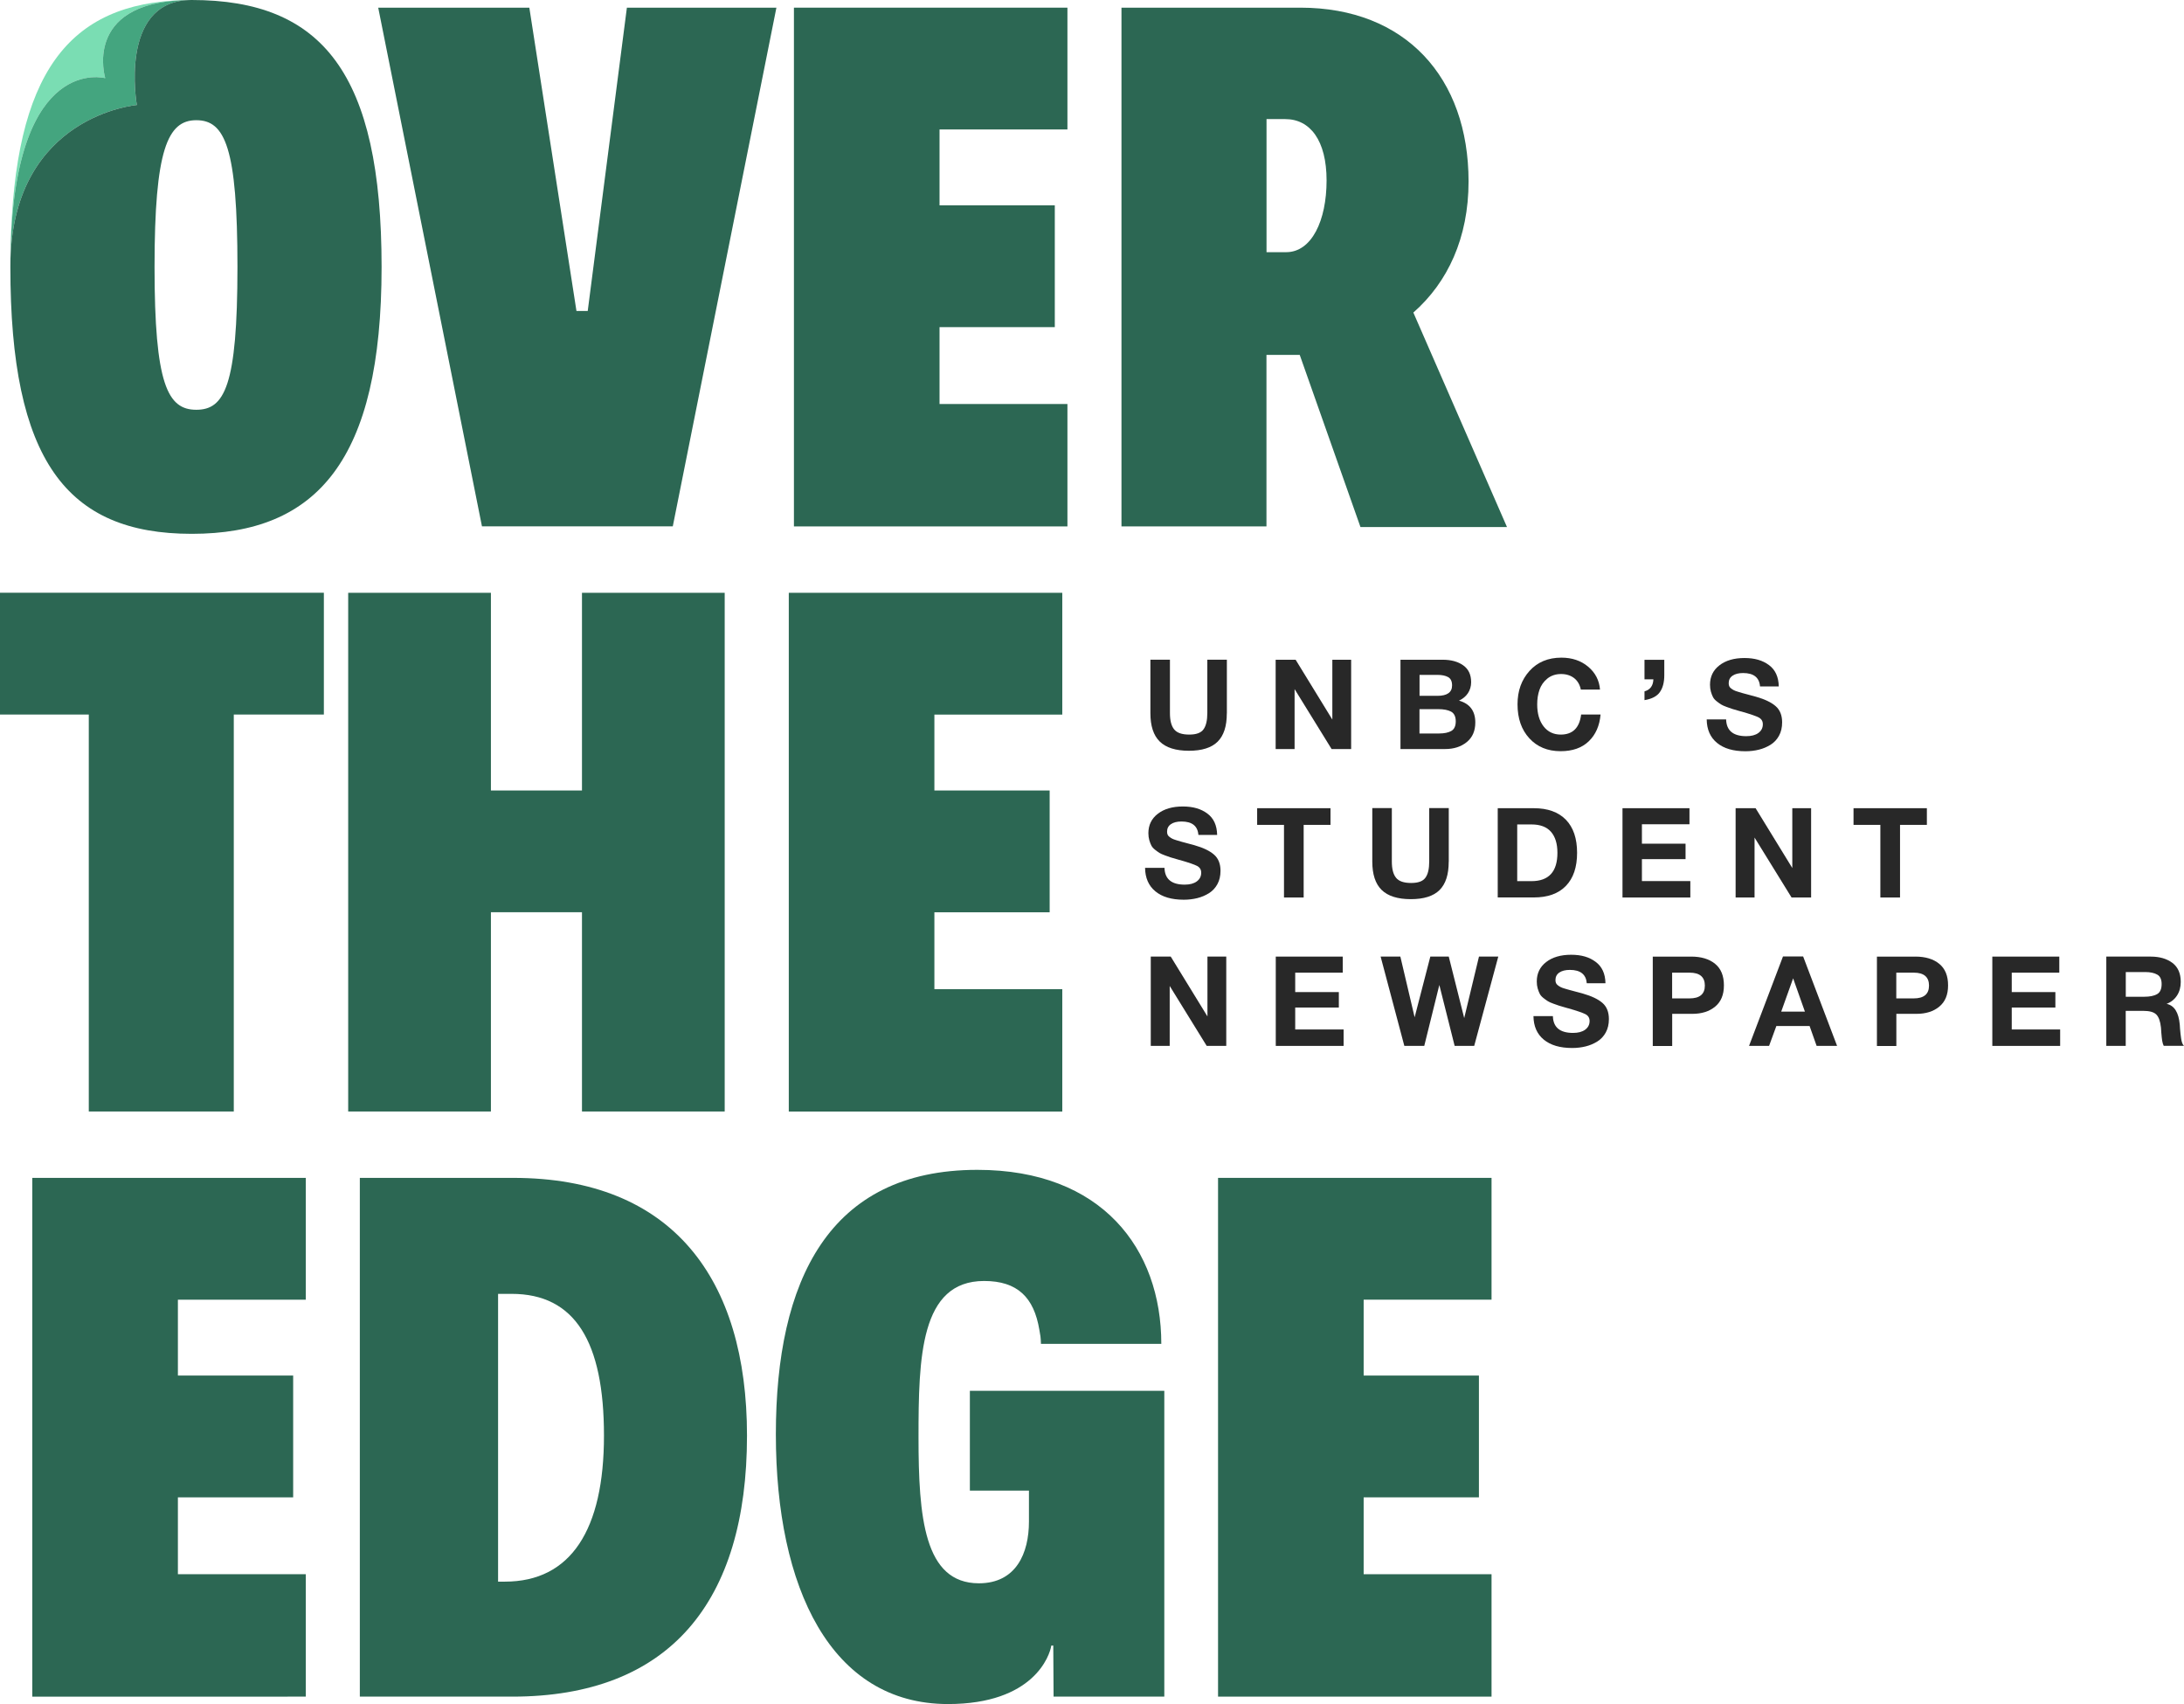 <?xml version="1.0" encoding="UTF-8"?>
<svg id="Layer_2" data-name="Layer 2" xmlns="http://www.w3.org/2000/svg" width="356.4" height="278" viewBox="0 0 356.4 278">
  <g id="Logos">
    <g>
      <g>
        <path d="M200.2,116.39c0,2.09-.5,3.62-1.5,4.61-1,.99-2.57,1.48-4.69,1.48s-3.74-.5-4.76-1.51c-1.02-1-1.52-2.55-1.52-4.63v-8.72h3.19v8.72c0,1.19.22,2.07.68,2.64.45.57,1.27.86,2.46.86s1.93-.29,2.34-.86.62-1.45.62-2.64v-8.72h3.19v8.76Z" fill="#282828"/>
        <path d="M208.18,107.63h3.25l5.99,9.76v-9.76h3.07v14.57h-3.19l-6.04-9.78v9.78h-3.09v-14.57Z" fill="#282828"/>
        <path d="M235.43,107.63c1.36,0,2.48.3,3.34.91.87.61,1.3,1.52,1.3,2.75,0,.68-.18,1.28-.53,1.81-.35.52-.84.92-1.45,1.2,1.77.5,2.66,1.69,2.66,3.56,0,1.38-.46,2.44-1.39,3.2-.93.76-2.11,1.14-3.54,1.14h-7.28v-14.57h6.9ZM231.65,113.52h2.9c1.61,0,2.41-.57,2.41-1.7,0-.67-.22-1.12-.65-1.36s-1.02-.36-1.76-.36h-2.9v3.42ZM231.65,119.66h3.21c.83,0,1.49-.14,1.97-.41.48-.27.73-.8.73-1.57s-.26-1.32-.77-1.59c-.51-.27-1.21-.4-2.1-.4h-3.05v3.97Z" fill="#282828"/>
        <path d="M259.27,120.93c-1.12,1.08-2.65,1.62-4.6,1.62-2.11,0-3.82-.7-5.1-2.1-1.29-1.4-1.93-3.25-1.93-5.55,0-2.18.65-4,1.95-5.44,1.3-1.44,3.04-2.17,5.21-2.17,1.73,0,3.19.49,4.36,1.47,1.17.98,1.82,2.23,1.94,3.74h-3.13c-.16-.8-.53-1.43-1.09-1.87-.57-.44-1.28-.67-2.14-.67s-1.63.25-2.24.75c-.61.5-1.03,1.11-1.28,1.83-.25.72-.37,1.51-.37,2.37,0,1.5.35,2.7,1.04,3.59s1.63,1.34,2.8,1.34c1.95,0,3.06-1.09,3.33-3.27h3.17c-.16,1.83-.8,3.28-1.92,4.36Z" fill="#282828"/>
        <path d="M270.87,112.91c-.48.68-1.32,1.12-2.51,1.31v-1.43c.93-.26,1.41-.91,1.45-1.96h-1.45v-3.19h3.23v2.5c0,1.17-.24,2.1-.73,2.78Z" fill="#282828"/>
        <path d="M287.21,111.97c-.12-1.45-1.04-2.17-2.76-2.17-.74,0-1.31.15-1.73.44-.42.29-.62.7-.62,1.22,0,.18.03.33.08.47.05.14.16.26.31.38.15.12.3.21.45.29.15.08.37.16.67.25.29.09.56.17.8.24.24.07.58.16,1.01.27.44.11.82.21,1.15.31,1.43.41,2.5.92,3.2,1.54.7.61,1.05,1.49,1.05,2.64,0,.83-.17,1.56-.51,2.18-.34.62-.8,1.11-1.38,1.47-.58.36-1.21.63-1.9.8-.69.17-1.42.26-2.2.26-1.98,0-3.52-.45-4.63-1.36-1.11-.91-1.67-2.19-1.69-3.84h3.17c.05,1.83,1.15,2.74,3.29,2.74.83,0,1.49-.17,1.97-.52.48-.35.73-.82.73-1.42,0-.51-.22-.87-.67-1.11s-1.37-.55-2.79-.96c-.08-.01-.14-.03-.18-.04-.04-.01-.1-.03-.16-.05-.07-.02-.13-.04-.18-.05-.49-.14-.83-.23-1.02-.3-.19-.06-.49-.17-.91-.32-.42-.15-.72-.29-.91-.41-.19-.12-.43-.29-.71-.51s-.48-.45-.6-.68-.24-.53-.34-.88-.15-.73-.15-1.14c0-1.32.51-2.38,1.54-3.17,1.02-.79,2.38-1.19,4.07-1.19s2.97.38,4.01,1.15c1.04.77,1.57,1.93,1.6,3.49h-3.03Z" fill="#282828"/>
        <path d="M195.56,136.19c-.12-1.45-1.04-2.17-2.76-2.17-.74,0-1.31.15-1.73.44-.42.29-.62.7-.62,1.22,0,.18.03.33.08.47.05.14.16.26.31.38.15.12.3.21.45.29.15.08.37.16.67.25.29.09.56.17.8.24s.58.16,1.01.27c.44.11.82.21,1.15.31,1.43.41,2.5.92,3.2,1.54.7.61,1.05,1.49,1.05,2.64,0,.83-.17,1.56-.51,2.18-.34.62-.8,1.11-1.38,1.47-.58.36-1.21.63-1.9.8-.69.17-1.42.26-2.2.26-1.98,0-3.52-.45-4.63-1.36-1.11-.91-1.67-2.19-1.69-3.84h3.17c.05,1.83,1.15,2.74,3.29,2.74.83,0,1.49-.17,1.97-.52.48-.35.73-.82.73-1.42,0-.51-.22-.87-.67-1.11-.44-.23-1.37-.55-2.79-.96-.08-.01-.14-.03-.18-.04-.04-.01-.1-.03-.16-.05-.07-.02-.13-.04-.18-.05-.49-.14-.83-.23-1.02-.3-.19-.06-.49-.17-.91-.32-.42-.15-.72-.29-.91-.41-.19-.12-.43-.29-.71-.51-.28-.22-.48-.45-.6-.68s-.24-.53-.34-.88-.15-.73-.15-1.14c0-1.32.51-2.38,1.54-3.17,1.02-.79,2.38-1.19,4.07-1.19s2.97.38,4.01,1.15c1.04.77,1.57,1.93,1.6,3.49h-3.03Z" fill="#282828"/>
        <path d="M217.12,134.57h-4.38v11.85h-3.21v-11.85h-4.38v-2.72h11.97v2.72Z" fill="#282828"/>
        <path d="M236.41,140.6c0,2.09-.5,3.62-1.5,4.61-1,.99-2.57,1.48-4.69,1.48s-3.74-.5-4.76-1.51c-1.02-1-1.52-2.55-1.52-4.63v-8.72h3.19v8.72c0,1.19.22,2.07.68,2.64.45.57,1.27.86,2.46.86s1.93-.29,2.34-.86c.42-.57.62-1.45.62-2.64v-8.72h3.19v8.76Z" fill="#282828"/>
        <path d="M244.41,131.85h5.89c2.26,0,4.01.63,5.23,1.88,1.22,1.25,1.83,3.06,1.83,5.4s-.61,4.15-1.83,5.4c-1.22,1.26-2.96,1.88-5.23,1.88h-5.89v-14.57ZM249.92,143.75c2.82,0,4.23-1.54,4.23-4.62,0-1.49-.35-2.63-1.05-3.43s-1.76-1.2-3.18-1.2h-2.33v9.25h2.33Z" fill="#282828"/>
        <path d="M275.69,134.47h-7.75v3.17h7.12v2.52h-7.12v3.58h7.9v2.68h-11.07v-14.57h10.93v2.62Z" fill="#282828"/>
        <path d="M283.24,131.85h3.25l5.99,9.76v-9.76h3.07v14.57h-3.19l-6.04-9.78v9.78h-3.09v-14.57Z" fill="#282828"/>
        <path d="M314.44,134.57h-4.38v11.85h-3.21v-11.85h-4.38v-2.72h11.97v2.72Z" fill="#282828"/>
        <path d="M187.8,156.06h3.25l5.99,9.76v-9.76h3.07v14.57h-3.19l-6.04-9.78v9.78h-3.09v-14.57Z" fill="#282828"/>
        <path d="M219.11,158.68h-7.75v3.17h7.12v2.52h-7.12v3.58h7.9v2.68h-11.07v-14.57h10.93v2.62Z" fill="#282828"/>
        <path d="M228.52,156.06l2.33,9.9,2.56-9.9h3.01l2.52,10.03,2.41-10.03h3.15l-3.93,14.57h-3.19l-2.5-9.94-2.46,9.94h-3.25l-3.87-14.57h3.21Z" fill="#282828"/>
        <path d="M258.94,160.4c-.12-1.44-1.04-2.17-2.76-2.17-.74,0-1.31.15-1.73.44-.42.29-.62.7-.62,1.22,0,.18.03.33.08.47.05.14.16.26.31.38.15.12.3.21.45.29.15.08.37.16.67.25.29.09.56.17.8.23.24.07.58.16,1.01.27s.82.21,1.15.31c1.43.41,2.5.92,3.2,1.53.7.61,1.05,1.49,1.05,2.64,0,.83-.17,1.56-.51,2.18-.34.62-.8,1.11-1.38,1.47-.58.36-1.21.63-1.9.8-.69.17-1.42.26-2.2.26-1.98,0-3.52-.45-4.63-1.36-1.11-.91-1.67-2.19-1.69-3.84h3.17c.05,1.83,1.15,2.74,3.29,2.74.83,0,1.49-.17,1.97-.52.48-.35.73-.82.73-1.42,0-.51-.22-.87-.67-1.11-.44-.23-1.37-.55-2.79-.96-.08-.02-.14-.03-.18-.04-.04-.02-.1-.03-.16-.05-.07-.02-.13-.04-.18-.05-.49-.14-.83-.23-1.02-.3s-.49-.17-.91-.32c-.42-.15-.72-.29-.91-.41-.19-.12-.43-.29-.71-.51-.28-.22-.48-.45-.6-.68-.12-.24-.24-.53-.34-.88-.1-.35-.15-.72-.15-1.14,0-1.32.51-2.38,1.53-3.17,1.02-.79,2.38-1.19,4.07-1.19s2.97.38,4.01,1.16c1.04.77,1.57,1.93,1.6,3.49h-3.03Z" fill="#282828"/>
        <path d="M275.98,156.06c1.64,0,2.94.39,3.9,1.18.96.78,1.44,1.95,1.44,3.51s-.48,2.68-1.43,3.47-2.2,1.18-3.74,1.18h-3.27v5.24h-3.17v-14.57h6.28ZM272.87,162.88h2.84c1.66,0,2.5-.7,2.5-2.09s-.82-2.11-2.48-2.11h-2.86v4.19Z" fill="#282828"/>
        <path d="M299.81,170.63h-3.36l-1.15-3.25h-5.42l-1.19,3.25h-3.27l5.54-14.59h3.29l5.54,14.59ZM292.61,159.62l-1.94,5.42h3.87l-1.92-5.42Z" fill="#282828"/>
        <path d="M312.56,156.06c1.64,0,2.94.39,3.9,1.18.96.78,1.44,1.95,1.44,3.51s-.48,2.68-1.43,3.47-2.2,1.18-3.74,1.18h-3.27v5.24h-3.17v-14.57h6.28ZM309.45,162.88h2.84c1.66,0,2.5-.7,2.5-2.09s-.82-2.11-2.48-2.11h-2.86v4.19Z" fill="#282828"/>
        <path d="M336.04,158.68h-7.75v3.17h7.12v2.52h-7.12v3.58h7.9v2.68h-11.07v-14.57h10.93v2.62Z" fill="#282828"/>
        <path d="M350.96,156.06c1.45,0,2.63.34,3.54,1.02s1.37,1.72,1.37,3.11c0,.85-.2,1.59-.61,2.22s-.98,1.09-1.7,1.36c1.26.26,1.97,1.39,2.15,3.39,0,.07.01.28.04.63.03.35.05.64.08.85.03.21.06.47.1.77.04.3.1.55.18.76s.18.35.29.45h-3.31c-.11-.22-.19-.49-.25-.83-.05-.34-.1-.76-.14-1.29-.04-.52-.06-.81-.06-.87-.11-1.02-.36-1.73-.77-2.13-.4-.4-1.11-.59-2.14-.59h-2.84v5.71h-3.17v-14.57h7.24ZM346.89,162.61h3.03c.89,0,1.58-.14,2.08-.42.5-.28.75-.83.75-1.65,0-.76-.24-1.28-.73-1.55-.48-.27-1.14-.41-1.95-.41h-3.17v4.03Z" fill="#282828"/>
      </g>
      <g>
        <g>
          <path d="M14.49,116.57H0v-19.87h52.85v19.87h-14.7v64.76H14.49v-64.76Z" fill="#2c6753"/>
          <path d="M56.82,96.71h23.29v32.25h14.86v-32.25h23.29v84.62h-23.29v-32.51h-14.86v32.51h-23.29v-84.62Z" fill="#2c6753"/>
          <path d="M128.72,96.71h44.63v19.87h-20.87v12.38h18.81v19.87h-18.81v12.54h20.87v19.97h-44.63v-84.62Z" fill="#2c6753"/>
        </g>
        <g>
          <path d="M5.27,192.16h44.63v19.87h-20.87v12.38h18.81v19.87h-18.81v12.54h20.87v19.97H5.27v-84.62Z" fill="#2c6753"/>
          <path d="M58.72,192.16h25.03c25.98,0,38.15,16.44,38.15,42.05,0,27.14-12.65,42.58-38.31,42.58h-24.87v-84.62ZM82.38,258.03c10.8,0,16.18-8.48,16.18-23.82s-4.74-23.13-15.07-23.13h-2.21v46.95h1.11Z" fill="#2c6753"/>
          <path d="M190,226.89v49.9h-18.07l-.05-8.33h-.32c-.24,1.61-2.86,9.54-16.86,9.54-19.13,0-28.09-18.97-28.09-44s8.59-43.15,32.88-43.15c20.34,0,30.02,12.91,30.02,28.39h-19.64c-.04-1.2-.09-1.29-.26-2.29-.88-5.29-3.57-7.97-9.02-7.97-10.43,0-10.7,12.49-10.7,25.5s.9,23.82,9.85,23.82c6.11,0,8.17-4.95,8.17-10.06v-5.06h-9.64v-16.28h31.72Z" fill="#2c6753"/>
          <path d="M198.77,192.16h44.63v19.87h-20.87v12.38h18.81v19.87h-18.81v12.54h20.87v19.97h-44.63v-84.62Z" fill="#2c6753"/>
        </g>
        <g>
          <path d="M61.72,1.25h24.66l7.69,49.48h1.84L102.3,1.25h24.4l-16.91,84.62h-31.14L61.72,1.25Z" fill="#2c6753"/>
          <path d="M129.56,1.25h44.63v19.87h-20.87v12.38h18.81v19.87h-18.81v12.54h20.87v19.97h-44.63V1.25Z" fill="#2c6753"/>
          <path d="M222.01,85.98l-9.91-28.08h-5.43v27.98h-23.66V1.25h29.19c17.18,0,27.45,11.43,27.45,28.35,0,9.22-3.42,16.49-9.01,21.39l15.28,34.99h-23.92ZM209.89,41.14c4.16,0,6.59-5.16,6.59-11.7s-2.69-10.01-6.74-10.01h-3.06v21.71h3.21Z" fill="#2c6753"/>
          <g>
            <path d="M17.17,12.75S2.58,8.74,1.73,40.47C2.31,11.9,11.13.51,29.99.02c-16.54.59-12.82,12.73-12.82,12.73Z" fill="#7addb3"/>
            <path d="M22.33,17.13S2.33,18.79,1.7,42.41v-.32c.01-.55.02-1.09.03-1.62.85-31.73,15.44-27.72,15.44-27.72C17.17,12.75,13.45.61,29.99.02c.27,0,.56,0,.84,0-11.48.41-8.5,17.12-8.5,17.12Z" fill="#44a57f"/>
            <path d="M31.29,0c-.15,0-.3,0-.46.01-11.48.41-8.5,17.12-8.5,17.12,0,0-20,1.66-20.63,25.28,0,.37-.01.75-.01,1.14,0,31.53,9.16,43.54,29.6,43.54s30.98-12.01,30.98-43.54S52.64,0,31.29,0ZM32.03,66.85c-4.68,0-6.81-4.17-6.81-23.3s2.13-23.94,6.81-23.94,6.72,4.43,6.72,23.94-2.14,23.3-6.72,23.3Z" fill="#2c6753"/>
          </g>
        </g>
      </g>
    </g>
  </g>
</svg>